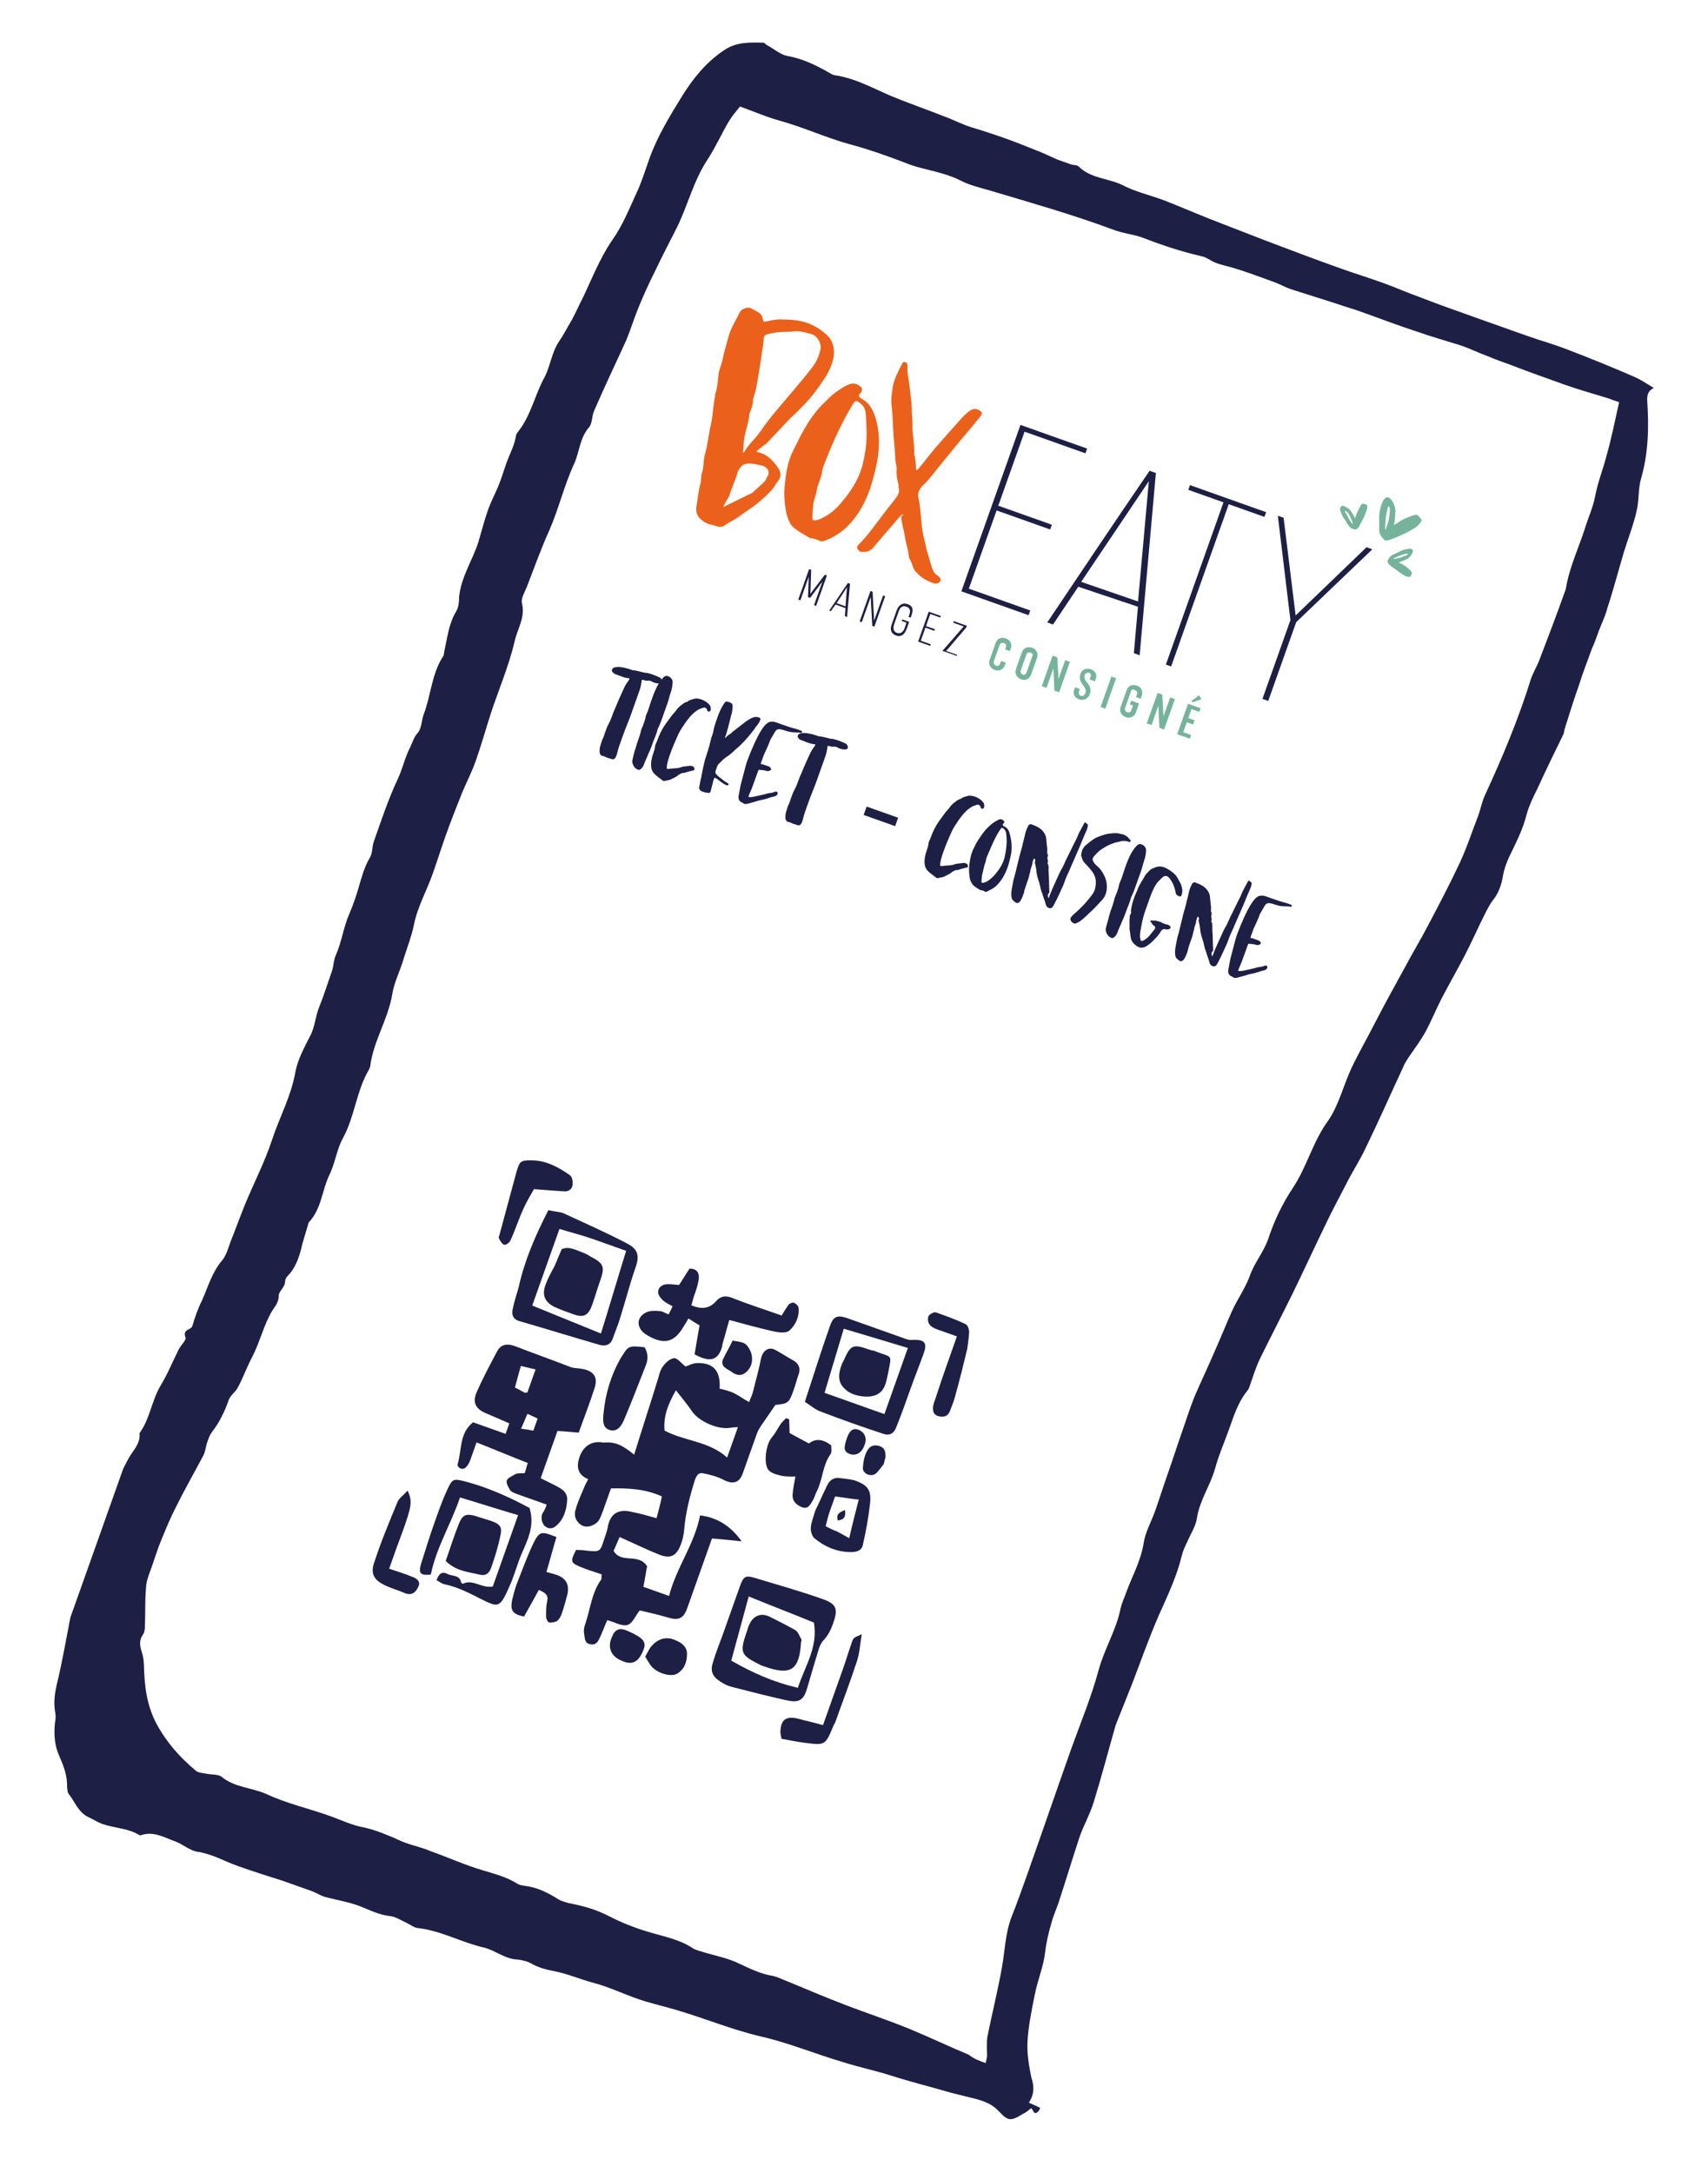 <svg width="103" height="131" viewBox="0 0 103 131" fill="none" xmlns="http://www.w3.org/2000/svg">
<g clip-path="url(#clip0)">
<path d="M48.791 34.315L48.918 34.36L48.868 35.804L49.741 34.652L49.867 34.697L49.215 36.533L49.089 36.488L49.595 35.064L48.853 36.048L48.726 36.003L48.772 34.771L48.266 36.196L48.139 36.151L48.791 34.315Z" fill="#1E1F44"/>
<path d="M50.006 36.815C50.378 36.27 50.761 35.693 51.133 35.148L51.26 35.193L51.082 37.197L50.956 37.152L50.987 36.664L50.385 36.451L50.101 36.849L50.006 36.815ZM50.989 36.558L51.075 35.412L50.451 36.367L50.989 36.558Z" fill="#1E1F44"/>
<path d="M52.508 35.993L51.969 37.512L51.842 37.467L52.494 35.631L52.621 35.676L52.714 37.42L53.254 35.901L53.38 35.946L52.728 37.782L52.602 37.737L52.508 35.993Z" fill="#1E1F44"/>
<path d="M53.932 37.603C53.854 37.825 53.838 38.069 54.091 38.159C54.313 38.238 54.475 38.081 54.543 37.892L54.666 37.543L54.382 37.442L54.415 37.347L54.827 37.493L54.681 37.905C54.58 38.19 54.383 38.441 54.035 38.317C53.75 38.216 53.66 37.97 53.761 37.685L54.075 36.799C54.177 36.514 54.393 36.306 54.741 36.429C55.153 36.575 55.04 36.892 54.928 37.209L54.917 37.24L54.79 37.195C54.801 37.164 54.813 37.132 54.824 37.1C54.903 36.879 54.938 36.678 54.653 36.576C54.432 36.498 54.281 36.622 54.202 36.844L53.932 37.603Z" fill="#1E1F44"/>
<path d="M56.007 36.879L56.735 37.138L56.702 37.233L56.1 37.019L55.842 37.747L56.38 37.938L56.346 38.033L55.808 37.842L55.527 38.633L56.128 38.847L56.095 38.942L55.367 38.683L56.007 36.879Z" fill="#1E1F44"/>
<path d="M57.666 39.535L56.843 39.243C56.854 39.211 56.865 39.18 56.908 39.159L58.115 37.77L57.482 37.545L57.515 37.45L58.307 37.731C58.295 37.763 58.295 37.763 58.284 37.794L58.273 37.826C58.153 37.962 58.023 38.129 57.903 38.265C57.61 38.589 57.349 38.924 57.055 39.247L57.72 39.483L57.698 39.547L57.666 39.535Z" fill="#1E1F44"/>
<path d="M60.369 39.852L60.654 39.954L60.598 40.112C60.508 40.365 60.251 40.488 59.997 40.398C59.744 40.308 59.579 40.071 59.68 39.786L60.04 38.773C60.141 38.488 60.387 38.397 60.672 38.499C60.925 38.589 61.047 38.846 60.958 39.099L60.901 39.257L60.616 39.156C60.628 39.124 60.639 39.093 60.65 39.061C60.695 38.935 60.697 38.828 60.539 38.772C60.444 38.739 60.327 38.768 60.293 38.863L59.933 39.876C59.899 39.971 59.961 40.099 60.056 40.133C60.214 40.189 60.279 40.106 60.324 39.979C60.347 39.916 60.358 39.884 60.369 39.852Z" fill="#76B39D"/>
<path d="M62.54 39.662L62.191 40.643C62.09 40.928 61.864 41.062 61.58 40.961C61.326 40.871 61.172 40.602 61.262 40.349L61.622 39.336C61.723 39.051 61.969 38.961 62.254 39.062C62.507 39.152 62.63 39.409 62.54 39.662ZM61.558 40.419C61.525 40.514 61.586 40.642 61.681 40.676C61.776 40.71 61.873 40.637 61.906 40.542L62.266 39.529C62.3 39.434 62.216 39.369 62.153 39.347C62.058 39.313 61.94 39.343 61.907 39.437L61.558 40.419Z" fill="#76B39D"/>
<path d="M63.526 40.298L63.11 41.469L62.825 41.368L63.477 39.532L63.762 39.633L63.832 40.941L64.237 39.801L64.522 39.903L63.87 41.739L63.585 41.637L63.526 40.298Z" fill="#76B39D"/>
<path d="M65.997 41.068L65.712 40.967C65.723 40.935 65.723 40.935 65.734 40.904C65.779 40.777 65.836 40.619 65.677 40.563C65.582 40.529 65.454 40.59 65.42 40.685C65.263 41.128 65.941 41.226 65.716 41.859C65.615 42.144 65.326 42.256 65.072 42.166C64.819 42.076 64.686 41.85 64.775 41.597L64.832 41.438L65.117 41.54C65.117 41.54 65.117 41.54 65.105 41.571C65.06 41.698 64.993 41.888 65.183 41.955C65.309 42 65.418 41.896 65.463 41.77C65.597 41.39 64.953 41.197 65.156 40.627C65.257 40.342 65.534 40.262 65.788 40.352C66.041 40.442 66.175 40.668 66.085 40.921L66.028 41.079L65.997 41.068Z" fill="#76B39D"/>
<path d="M66.37 42.627L67.022 40.791L67.307 40.892L66.655 42.728L66.37 42.627Z" fill="#76B39D"/>
<path d="M68.205 41.674L67.846 42.687C67.812 42.782 67.873 42.911 67.968 42.944C68.063 42.978 68.18 42.949 68.214 42.854L68.327 42.537L68.137 42.47L68.215 42.248L68.69 42.417L68.499 42.955C68.409 43.208 68.152 43.331 67.899 43.241C67.645 43.151 67.48 42.914 67.581 42.629L67.941 41.616C68.042 41.331 68.288 41.24 68.573 41.342C68.826 41.431 68.949 41.689 68.859 41.942L68.791 42.132L68.507 42.031C68.518 41.999 68.54 41.936 68.551 41.904C68.596 41.778 68.598 41.671 68.44 41.615C68.356 41.55 68.25 41.548 68.205 41.674Z" fill="#76B39D"/>
<path d="M69.856 42.546L69.44 43.717L69.156 43.616L69.807 41.78L70.092 41.881L70.162 43.189L70.567 42.05L70.852 42.151L70.2 43.987L69.915 43.885L69.856 42.546Z" fill="#76B39D"/>
<path d="M71.948 43.681L71.568 43.546L71.355 44.147L71.83 44.316L71.751 44.537L70.991 44.268L71.643 42.432L72.403 42.702L72.324 42.923L71.849 42.755L71.658 43.293L72.038 43.428L71.948 43.681ZM72.456 42.15L71.921 42.352L71.849 42.255C72.031 42.142 72.128 42.069 72.291 41.913L72.456 42.15Z" fill="#76B39D"/>
<path d="M84.367 33.905C84.419 33.959 84.45 33.97 84.514 33.993C84.724 34.103 84.891 34.234 85.047 34.396C85.068 34.439 85.131 34.461 85.14 34.536C85.15 34.611 85.095 34.663 85.062 34.758C85.019 34.778 84.976 34.798 84.913 34.776C84.775 34.763 84.659 34.686 84.544 34.609C84.313 34.456 84.094 34.271 83.863 34.118C83.811 34.064 83.759 34.01 83.707 33.956C83.686 33.913 83.666 33.87 83.689 33.806C83.734 33.68 83.81 33.565 83.95 33.472C84.079 33.41 84.165 33.37 84.293 33.308C84.379 33.268 84.465 33.227 84.55 33.186C84.679 33.125 84.828 33.106 84.977 33.088C85.02 33.068 85.084 33.09 85.115 33.101C85.21 33.135 85.219 33.21 85.186 33.304C85.129 33.463 85.01 33.599 84.87 33.691C84.741 33.753 84.57 33.834 84.367 33.905C84.378 33.873 84.378 33.873 84.367 33.905ZM84.908 33.384C84.813 33.35 84.759 33.403 84.684 33.412C84.449 33.471 84.235 33.573 84.02 33.675C84.052 33.686 84.052 33.686 84.084 33.697C84.201 33.668 84.35 33.65 84.468 33.62C84.553 33.579 84.639 33.538 84.757 33.509C84.843 33.468 84.885 33.447 84.908 33.384Z" fill="#76B39D"/>
<path d="M81.709 31.25C81.732 31.187 81.743 31.155 81.766 31.092C81.844 30.87 81.943 30.692 82.054 30.481C82.076 30.418 82.119 30.398 82.162 30.377C82.236 30.368 82.3 30.39 82.395 30.424C82.458 30.447 82.436 30.51 82.456 30.553C82.443 30.691 82.398 30.817 82.353 30.944C82.251 31.229 82.098 31.46 81.977 31.702C81.954 31.765 81.9 31.817 81.846 31.869C81.792 31.921 81.749 31.942 81.717 31.93C81.591 31.885 81.453 31.872 81.36 31.732C81.287 31.635 81.215 31.538 81.154 31.409C81.113 31.323 81.029 31.258 80.988 31.172C80.927 31.044 80.866 30.915 80.816 30.755C80.796 30.712 80.818 30.648 80.829 30.617C80.863 30.522 80.917 30.47 81.012 30.503C81.17 30.56 81.317 30.648 81.421 30.756C81.514 30.896 81.639 31.047 81.709 31.25C81.678 31.239 81.709 31.25 81.709 31.25ZM81.123 30.793C81.09 30.887 81.142 30.942 81.194 30.996C81.296 31.21 81.409 31.393 81.554 31.587C81.565 31.555 81.565 31.555 81.576 31.524C81.515 31.395 81.486 31.278 81.424 31.149C81.384 31.063 81.311 30.966 81.27 30.88C81.207 30.858 81.187 30.815 81.123 30.793Z" fill="#76B39D"/>
<path d="M84.06 31.657C84.146 31.616 84.2 31.564 84.285 31.523C84.577 31.306 84.909 31.174 85.229 31.074C85.315 31.034 85.389 31.024 85.484 31.058C85.568 31.123 85.641 31.221 85.713 31.318C85.754 31.403 85.7 31.455 85.634 31.539C85.504 31.707 85.353 31.831 85.181 31.913C84.815 32.139 84.398 32.312 83.98 32.484C83.894 32.525 83.777 32.555 83.659 32.584C83.585 32.593 83.478 32.591 83.438 32.506C83.281 32.343 83.168 32.16 83.172 31.948C83.177 31.736 83.169 31.555 83.174 31.342C83.155 31.193 83.18 31.024 83.193 30.886C83.24 30.653 83.287 30.42 83.397 30.21C83.42 30.147 83.474 30.095 83.528 30.043C83.636 29.939 83.763 29.983 83.867 30.092C84.044 30.297 84.135 30.543 84.151 30.798C84.124 31.074 84.141 31.329 84.06 31.657C84.039 31.614 84.071 31.625 84.06 31.657ZM83.753 30.515C83.656 30.587 83.674 30.736 83.64 30.831C83.548 31.19 83.531 31.541 83.534 31.934C83.577 31.913 83.588 31.882 83.588 31.882C83.624 31.681 83.723 31.502 83.759 31.301C83.783 31.131 83.796 30.993 83.81 30.855C83.823 30.718 83.825 30.611 83.753 30.515Z" fill="#76B39D"/>
<path d="M48.848 32.447C48.471 32.206 48.071 32.029 47.758 31.704C47.581 31.499 47.502 31.221 47.422 30.943C47.306 30.367 47.264 29.782 47.329 29.199C47.407 28.478 47.505 27.8 47.847 27.137C48.068 26.717 48.268 26.253 48.52 25.844C48.806 25.34 49.167 24.826 49.557 24.43C49.882 24.117 50.186 23.762 50.595 23.515C50.778 23.402 50.972 23.257 51.175 23.187C51.432 23.064 51.728 23.134 51.937 23.35C52.009 23.447 51.987 23.511 51.953 23.605C51.908 23.732 51.748 23.782 51.809 23.911C51.85 23.997 51.976 24.041 52.092 24.118C52.438 24.348 52.633 24.702 52.773 25.109C53.044 25.953 53.059 26.814 52.914 27.725C52.818 28.297 52.658 28.846 52.487 29.427C52.173 30.313 51.754 31.091 51.093 31.748C50.714 32.112 50.252 32.411 49.759 32.593C49.673 32.634 49.567 32.632 49.493 32.641C49.282 32.53 49.061 32.452 48.848 32.447ZM49.823 27.697C49.744 27.918 49.634 28.128 49.587 28.361C49.558 28.743 49.371 29.069 49.279 29.428C49.243 29.629 49.196 29.862 49.129 30.052C49.005 30.4 49.019 30.762 48.991 31.144C48.975 31.388 49.039 31.41 49.273 31.351C49.391 31.321 49.508 31.292 49.605 31.219C50.077 30.995 50.445 30.662 50.761 30.275C51.315 29.617 51.775 28.924 52.004 28.079C52.176 27.392 52.286 26.682 52.258 25.959C52.243 25.598 52.24 25.205 52.195 24.832C52.147 24.565 52.022 24.414 51.823 24.272C51.624 24.13 51.581 24.151 51.439 24.35C50.824 25.379 50.282 26.505 49.823 27.697Z" fill="#EB611B"/>
<path d="M54.454 31.016C54.336 31.046 54.271 31.13 54.206 31.213C53.716 31.788 53.184 32.383 52.684 32.99C52.499 33.209 52.284 33.311 51.977 33.273C51.871 33.271 51.807 33.249 51.767 33.163C51.663 33.055 51.664 32.949 51.773 32.844C52.38 32.24 52.839 31.548 53.362 30.878C53.569 30.595 53.809 30.324 54.016 30.041C54.158 29.842 54.257 29.663 54.198 29.428C54.168 29.311 54.202 29.216 54.161 29.13C54.082 28.852 54.045 28.554 54.072 28.279C54.076 28.066 53.985 27.82 53.989 27.608C53.959 26.991 53.885 26.395 53.855 25.778C53.843 25.31 53.819 24.874 53.764 24.427C53.718 24.054 53.79 23.652 53.85 23.281C53.944 22.816 54.176 22.363 54.397 21.943C54.419 21.879 54.485 21.796 54.58 21.829C54.675 21.863 54.727 21.917 54.725 22.023C54.694 22.512 54.823 22.95 54.867 23.429C54.902 23.833 54.979 24.217 54.982 24.61C54.976 24.929 55.033 25.27 55.027 25.588C55.005 26.151 55.153 26.738 55.132 27.301C55.118 27.439 55.191 27.536 55.189 27.642C55.216 27.865 55.244 28.089 55.24 28.301C55.323 28.367 55.346 28.303 55.4 28.251C55.716 27.864 56.042 27.446 56.358 27.059C56.901 26.432 57.434 25.837 57.966 25.242C58.085 25.106 58.248 24.95 58.399 24.825C58.593 24.68 58.807 24.578 59.038 24.732C59.248 24.842 59.258 24.916 59.116 25.116C58.931 25.335 58.735 25.586 58.55 25.806C57.702 26.788 56.917 27.792 56.101 28.786C55.959 28.985 55.754 29.161 55.58 29.349C55.396 29.569 55.317 29.79 55.396 30.068C55.494 30.495 55.507 30.962 55.562 31.41C55.596 31.814 55.642 32.187 55.751 32.582C55.822 32.785 55.838 33.041 55.908 33.244C56.049 33.65 56.115 34.066 56.299 34.452C56.36 34.581 56.476 34.657 56.559 34.722C56.727 34.853 56.768 34.939 56.691 35.054C56.614 35.17 56.454 35.22 56.296 35.164C55.979 35.051 55.674 34.907 55.434 34.679C55.246 34.506 55.09 34.343 55.031 34.108C55.001 33.991 54.94 33.862 54.879 33.734C54.827 33.679 54.818 33.605 54.808 33.53C54.774 33.126 54.622 32.751 54.576 32.379C54.51 31.963 54.369 31.556 54.345 31.12C54.506 31.07 54.474 31.059 54.454 31.016Z" fill="#EB611B"/>
<path d="M65.558 27.047L65.457 27.332L61.786 26.028L60.201 30.491L63.429 31.637L63.328 31.922L60.099 30.776L58.425 35.492L62.128 36.807L62.027 37.092L57.975 35.653L61.539 25.62L65.558 27.047Z" fill="#1E1F44"/>
<path d="M63.155 37.528C65.201 34.477 67.247 31.425 69.325 28.385L69.705 28.52L68.726 39.507L68.377 39.383L68.623 36.583L65.024 35.376L63.503 37.652L63.155 37.528ZM68.629 36.264L69.281 29.011L65.2 35.082L68.629 36.264Z" fill="#1E1F44"/>
<path d="M70.656 40.192L70.308 40.069L73.782 30.288L71.661 29.535L71.762 29.25L76.352 30.88L76.25 31.165L74.098 30.401L70.625 40.181L70.656 40.192Z" fill="#1E1F44"/>
<path d="M76.48 42.261L76.132 42.137L77.818 37.389L77.059 31.096L77.407 31.219L78.132 37.108L82.408 32.995L82.757 33.119L78.166 37.513L76.48 42.261Z" fill="#1E1F44"/>
<path d="M47.455 25.43C47.694 25.159 47.986 24.941 48.224 24.669C48.712 24.201 49.147 23.678 49.53 23.101C49.879 22.62 50.165 22.115 50.273 21.512C50.346 21.003 50.228 20.534 49.852 20.186C49.581 19.947 49.298 19.74 48.961 19.585C48.382 19.308 47.756 19.264 47.151 19.262C46.875 19.236 46.566 19.304 46.256 19.372C46.021 19.432 46.032 19.4 45.994 19.208C45.975 19.059 45.883 18.919 45.736 18.831C45.62 18.755 45.494 18.71 45.378 18.633C45.179 18.491 44.976 18.561 44.804 18.643C44.676 18.704 44.599 18.82 44.554 18.946C44.322 19.398 44.07 19.808 43.933 20.294C43.796 20.78 43.659 21.266 43.554 21.763C43.484 22.059 43.351 22.333 43.325 22.609C43.296 22.991 43.256 23.404 43.133 23.752C43.121 23.784 43.11 23.816 43.13 23.858C43.003 24.419 43.001 25.024 42.874 25.585C42.723 26.209 42.679 26.835 42.497 27.448C42.405 27.807 42.451 28.18 42.328 28.528C42.249 28.749 42.308 28.984 42.229 29.206C42.104 29.66 42.073 30.148 41.99 30.582C41.95 30.996 42.115 31.233 42.462 31.462C42.661 31.605 42.936 31.631 43.158 31.71C43.38 31.788 43.592 31.793 43.754 31.637C44.077 31.43 44.377 31.287 44.668 31.07C44.862 30.925 45.045 30.812 45.239 30.667C45.605 30.44 45.93 30.128 46.243 29.847C46.46 29.639 46.688 29.399 46.82 29.125C47.114 28.802 47.118 28.589 46.975 28.289C46.954 28.246 46.923 28.235 46.902 28.192C46.882 28.149 46.861 28.106 46.809 28.052C46.664 27.858 46.508 27.696 46.341 27.565C46.121 27.38 45.868 27.29 45.604 27.232C45.82 27.024 46.003 26.91 46.251 26.713C46.61 26.306 47.043 25.89 47.455 25.43ZM46.262 20.159C46.54 20.079 46.881 20.022 47.168 20.017C47.392 19.989 47.593 20.025 47.785 19.987C48.2 19.92 48.58 20.055 48.94 20.147C49.267 20.228 49.535 20.679 49.486 21.018C49.403 21.452 49.236 21.821 48.975 22.156C48.31 23.024 47.604 23.808 46.919 24.634C46.549 25.072 46.168 25.543 45.861 26.005C45.501 26.518 45.232 26.672 44.892 27.229C44.881 27.26 44.849 27.249 44.795 27.301C44.878 26.867 44.814 26.845 44.875 26.474C44.948 25.965 45.149 25.502 45.191 24.982C45.181 24.908 45.236 24.856 45.258 24.792C45.326 24.602 45.404 24.381 45.408 24.169C45.424 23.924 45.545 23.682 45.592 23.45C45.722 22.783 45.821 22.105 45.93 21.395C45.968 21.088 46.048 20.76 46.055 20.442C46.048 20.261 46.145 20.188 46.262 20.159ZM43.637 30.561C43.574 30.539 43.957 29.962 43.979 29.899C44.083 29.508 44.359 28.929 44.463 28.538C44.498 28.336 44.695 28.085 44.866 28.004C45.166 27.861 45.716 28.02 46.012 28.09C46.297 28.191 46.451 28.459 46.286 28.722C46.221 28.806 46.199 28.869 46.165 28.964C46.111 29.016 46.045 29.1 45.991 29.152C45.786 29.328 45.569 29.537 45.364 29.713L43.637 30.561Z" fill="#EB611B"/>
<path d="M36.724 45.713C36.586 45.7 36.482 45.592 36.344 45.578C36.237 45.576 36.145 45.436 36.158 45.298C36.16 45.192 36.162 45.086 36.196 44.991C36.252 44.833 36.288 44.632 36.376 44.485C36.421 44.358 36.466 44.231 36.522 44.073C36.578 43.915 36.634 43.757 36.722 43.61C36.844 43.368 36.922 43.146 37.012 42.893C37.156 42.588 37.269 42.271 37.413 41.966C37.546 41.692 37.647 41.407 37.8 41.177C37.854 41.124 37.877 41.061 37.942 40.977C37.964 40.914 37.976 40.883 37.901 40.892C37.625 40.865 37.383 40.743 37.13 40.654C37.067 40.631 37.035 40.62 36.983 40.566C36.931 40.512 36.879 40.457 36.902 40.394C36.924 40.331 36.947 40.267 37.064 40.238C37.139 40.229 37.213 40.22 37.288 40.21C37.532 40.226 37.796 40.284 38.018 40.363C38.049 40.374 38.113 40.397 38.144 40.408C38.388 40.423 38.61 40.502 38.843 40.549C38.874 40.56 38.938 40.583 38.98 40.562C39.245 40.62 39.53 40.722 39.772 40.843C39.803 40.854 39.835 40.866 39.855 40.908C39.908 40.963 39.928 41.006 39.926 41.112C39.904 41.175 39.861 41.196 39.786 41.205C39.637 41.223 39.51 41.178 39.384 41.133C39.268 41.056 39.173 41.023 39.024 41.041C38.95 41.05 38.855 41.017 38.791 40.994C38.685 40.992 38.685 40.992 38.694 41.066C38.67 41.236 38.634 41.437 38.578 41.595C38.432 42.007 38.297 42.387 38.151 42.798C38.117 42.893 38.083 42.988 38.05 43.083C37.904 43.495 37.726 43.895 37.58 44.306C37.501 44.528 37.422 44.749 37.332 45.003C37.265 45.193 37.24 45.362 37.173 45.552C37.15 45.615 37.128 45.678 37.074 45.73C37.02 45.783 36.945 45.792 36.882 45.769C36.819 45.747 36.787 45.736 36.724 45.713Z" fill="#1E1F44"/>
<path d="M38.329 45.108C38.409 44.78 38.553 44.475 38.634 44.147C38.659 43.977 38.747 43.83 38.803 43.672C38.859 43.514 38.915 43.356 38.94 43.186C38.951 43.154 38.962 43.123 38.974 43.091C39.106 42.818 39.176 42.521 39.277 42.236C39.412 41.857 39.547 41.477 39.777 41.131C39.853 41.015 39.919 40.932 40.027 40.828C40.092 40.744 40.241 40.725 40.325 40.791C40.357 40.802 40.42 40.825 40.44 40.867C40.524 40.933 40.565 41.019 40.563 41.125C40.559 41.337 40.512 41.57 40.444 41.76C40.377 41.95 40.33 42.183 40.262 42.373C40.217 42.499 40.172 42.626 40.116 42.784C40.06 42.942 40.004 43.101 39.948 43.259C39.869 43.48 39.779 43.734 39.669 43.944C39.657 43.976 39.657 43.976 39.646 44.007C39.599 44.24 39.489 44.45 39.41 44.672C39.32 44.925 39.219 45.21 39.097 45.452C39.03 45.642 38.92 45.852 38.852 46.042C38.819 46.137 38.785 46.232 38.677 46.336C38.622 46.388 38.568 46.44 38.473 46.407C38.283 46.339 38.17 46.156 38.131 45.964C38.143 45.933 38.143 45.933 38.122 45.89C38.192 45.594 38.239 45.361 38.329 45.108Z" fill="#1E1F44"/>
<path d="M40.426 45.425C40.336 45.678 40.235 45.963 40.208 46.239C40.206 46.345 40.195 46.376 40.344 46.358C40.493 46.34 40.642 46.321 40.823 46.314C40.929 46.316 41.058 46.255 41.175 46.225C41.324 46.207 41.473 46.189 41.623 46.17C41.729 46.173 41.824 46.206 41.864 46.292C41.905 46.378 41.883 46.441 41.808 46.45C41.616 46.489 41.456 46.539 41.296 46.589C41.253 46.609 41.253 46.609 41.221 46.598C41.115 46.596 41.018 46.669 40.932 46.709C40.824 46.814 40.695 46.875 40.566 46.936L40.524 46.956C40.384 47.049 40.246 47.036 40.086 47.086C40.011 47.095 39.948 47.073 39.927 47.03C39.76 46.899 39.613 46.811 39.457 46.649C39.352 46.541 39.291 46.412 39.273 46.263C39.236 45.965 39.306 45.669 39.407 45.384C39.452 45.257 39.486 45.162 39.499 45.024C39.512 44.886 39.578 44.803 39.623 44.676C39.746 44.328 39.901 43.991 40.12 43.676C40.262 43.477 40.393 43.31 40.535 43.111C40.654 42.975 40.763 42.871 40.85 42.724C40.905 42.672 40.959 42.62 41.013 42.568C41.153 42.475 41.272 42.339 41.421 42.321L41.464 42.3C41.572 42.196 41.722 42.178 41.882 42.128C42.191 42.06 42.644 42.291 42.809 42.529C42.861 42.583 42.859 42.689 42.868 42.763C42.857 42.795 42.846 42.827 42.834 42.858C42.78 42.91 42.737 42.931 42.685 42.877C42.654 42.865 42.633 42.822 42.645 42.791C42.583 42.662 42.488 42.629 42.36 42.69C42.125 42.749 41.931 42.894 41.768 43.05C41.606 43.206 41.475 43.374 41.333 43.573C41.18 43.803 41.038 44.002 40.916 44.245C40.739 44.645 40.561 45.045 40.426 45.425Z" fill="#1E1F44"/>
<path d="M43.716 44.49C43.759 44.47 43.802 44.449 43.813 44.418C43.867 44.366 43.922 44.314 44.007 44.273C44.061 44.221 44.104 44.2 44.158 44.148C44.17 44.117 44.17 44.117 44.213 44.096C44.461 43.899 44.752 43.682 45 43.485C45.14 43.392 45.28 43.299 45.44 43.249C45.558 43.219 45.664 43.221 45.759 43.255C45.854 43.289 45.874 43.332 45.84 43.427C45.807 43.522 45.73 43.637 45.665 43.721C45.545 43.857 45.446 44.035 45.327 44.171C45.13 44.422 44.892 44.694 44.675 44.902C44.567 45.006 44.458 45.11 44.361 45.183C44.199 45.339 44.037 45.495 43.854 45.608C43.714 45.701 43.563 45.826 43.443 45.962C43.432 45.993 43.4 45.982 43.389 46.014C43.292 46.086 43.258 46.181 43.225 46.276C43.202 46.339 43.191 46.371 43.168 46.434C43.123 46.561 43.133 46.636 43.216 46.701C43.289 46.798 43.404 46.874 43.488 46.94C43.624 47.059 43.739 47.136 43.886 47.224C43.918 47.235 43.949 47.246 43.927 47.31C43.916 47.341 43.873 47.362 43.841 47.35C43.809 47.339 43.778 47.328 43.746 47.317C43.567 47.218 43.4 47.087 43.233 46.956C43.086 46.868 43.086 46.868 43.018 47.058C42.971 47.291 42.904 47.481 42.857 47.714C42.834 47.777 42.78 47.829 42.717 47.807C42.579 47.793 42.409 47.769 42.262 47.681C42.179 47.615 42.138 47.53 42.172 47.435C42.162 47.36 42.217 47.308 42.207 47.234C42.232 47.064 42.288 46.906 42.313 46.736C42.395 46.302 42.478 45.868 42.636 45.425C42.737 45.141 42.818 44.813 42.887 44.517C42.943 44.358 43.011 44.168 43.035 43.999C43.093 43.734 43.184 43.481 43.285 43.196C43.386 42.911 43.519 42.638 43.672 42.407C43.748 42.292 43.791 42.271 43.95 42.328C44.171 42.406 44.192 42.449 44.176 42.693C44.163 42.831 44.138 43.001 44.093 43.127C43.979 43.55 43.885 44.016 43.739 44.427C43.739 44.427 43.696 44.447 43.716 44.49Z" fill="#1E1F44"/>
<path d="M47.174 43.687C47.49 43.799 47.744 43.889 48.04 43.958C48.135 43.992 48.198 44.015 48.293 44.048C48.325 44.059 48.388 44.082 48.365 44.145C48.343 44.209 48.311 44.197 48.248 44.175C48.078 44.15 47.929 44.169 47.76 44.144C47.516 44.129 47.306 44.018 47.073 43.971C46.903 43.947 46.818 43.988 46.73 44.135C46.642 44.282 46.543 44.46 46.455 44.607C46.342 44.924 46.198 45.229 46.054 45.535C45.998 45.693 45.953 45.819 45.908 45.946C45.863 46.072 45.863 46.072 46.001 46.086C46.128 46.131 46.223 46.164 46.349 46.209C46.413 46.232 46.465 46.286 46.485 46.329C46.505 46.372 46.526 46.415 46.44 46.456C46.354 46.496 46.28 46.506 46.185 46.472C46.09 46.438 45.952 46.425 45.846 46.423C45.751 46.389 45.74 46.421 45.706 46.516C45.65 46.674 45.593 46.832 45.548 46.959C45.436 47.275 45.312 47.623 45.168 47.929C45.157 47.96 45.146 47.992 45.146 47.992C45.123 48.055 45.155 48.067 45.23 48.057C45.261 48.069 45.304 48.048 45.336 48.059C45.645 47.991 45.986 47.934 46.307 47.834C46.456 47.816 46.605 47.797 46.734 47.736C46.808 47.727 46.851 47.707 46.892 47.792C46.913 47.835 46.89 47.899 46.836 47.951C46.782 48.003 46.664 48.032 46.59 48.041C46.429 48.091 46.269 48.141 46.109 48.191C45.917 48.23 45.725 48.269 45.522 48.339C45.404 48.369 45.244 48.419 45.126 48.449C45.009 48.478 44.892 48.508 44.787 48.399L44.756 48.388C44.566 48.321 44.516 48.16 44.54 47.991C44.576 47.79 44.623 47.557 44.659 47.356C44.762 46.965 44.854 46.605 44.958 46.214C45.027 45.918 45.16 45.645 45.25 45.391C45.306 45.233 45.405 45.054 45.461 44.896C45.617 44.559 45.772 44.222 45.99 43.908C46.056 43.824 46.132 43.709 46.229 43.636C46.338 43.532 46.455 43.502 46.593 43.516C46.667 43.507 46.763 43.54 46.826 43.563C46.984 43.619 47.079 43.653 47.174 43.687Z" fill="#1E1F44"/>
<path d="M47.928 49.693C47.79 49.68 47.686 49.571 47.548 49.558C47.442 49.556 47.349 49.416 47.362 49.278C47.364 49.172 47.367 49.066 47.4 48.971C47.456 48.813 47.492 48.611 47.58 48.464C47.625 48.338 47.67 48.211 47.726 48.053C47.782 47.895 47.839 47.736 47.926 47.589C48.048 47.347 48.127 47.126 48.217 46.873C48.361 46.567 48.473 46.251 48.617 45.946C48.75 45.672 48.851 45.387 49.004 45.156C49.059 45.104 49.081 45.041 49.146 44.957C49.169 44.894 49.18 44.862 49.106 44.871C48.83 44.845 48.588 44.723 48.335 44.633C48.271 44.611 48.24 44.6 48.188 44.546C48.136 44.491 48.084 44.437 48.106 44.374C48.129 44.311 48.151 44.247 48.268 44.218C48.343 44.209 48.417 44.2 48.492 44.19C48.736 44.206 49.001 44.264 49.222 44.343C49.254 44.354 49.317 44.376 49.349 44.388C49.593 44.403 49.814 44.482 50.047 44.529C50.079 44.54 50.142 44.562 50.185 44.542C50.449 44.6 50.734 44.701 50.976 44.823C51.008 44.834 51.04 44.846 51.06 44.888C51.112 44.943 51.133 44.985 51.13 45.092C51.108 45.155 51.065 45.175 50.99 45.184C50.841 45.203 50.715 45.158 50.588 45.113C50.473 45.036 50.378 45.003 50.229 45.021C50.154 45.03 50.059 44.996 49.996 44.974C49.89 44.972 49.89 44.972 49.899 45.046C49.874 45.216 49.839 45.417 49.782 45.575C49.636 45.987 49.501 46.367 49.355 46.778C49.322 46.873 49.288 46.968 49.254 47.063C49.108 47.474 48.93 47.875 48.784 48.286C48.705 48.508 48.627 48.729 48.537 48.982C48.469 49.172 48.445 49.342 48.377 49.532C48.355 49.595 48.332 49.658 48.278 49.71C48.224 49.763 48.15 49.772 48.086 49.749C48.055 49.738 47.991 49.715 47.928 49.693Z" fill="#1E1F44"/>
<path d="M54.161 49.304L53.981 49.811L52.082 49.136L52.262 48.63L54.161 49.304Z" fill="#1E1F44"/>
<path d="M56.916 51.281C56.827 51.534 56.725 51.819 56.699 52.095C56.697 52.201 56.685 52.233 56.834 52.214C56.984 52.196 57.133 52.178 57.313 52.171C57.42 52.173 57.548 52.111 57.666 52.082C57.815 52.063 57.964 52.045 58.113 52.027C58.219 52.029 58.314 52.063 58.355 52.148C58.396 52.234 58.373 52.297 58.299 52.307C58.107 52.345 57.947 52.395 57.786 52.445C57.743 52.466 57.743 52.466 57.712 52.455C57.605 52.453 57.508 52.525 57.423 52.566C57.314 52.67 57.186 52.731 57.057 52.792L57.014 52.813C56.874 52.906 56.736 52.892 56.576 52.942C56.502 52.952 56.438 52.929 56.418 52.886C56.25 52.755 56.103 52.667 55.947 52.505C55.843 52.397 55.782 52.268 55.763 52.119C55.727 51.821 55.796 51.525 55.897 51.24C55.942 51.113 55.976 51.018 55.989 50.88C56.003 50.743 56.068 50.659 56.113 50.532C56.237 50.184 56.392 49.847 56.611 49.533C56.753 49.334 56.883 49.166 57.025 48.967C57.145 48.831 57.253 48.727 57.341 48.58C57.395 48.528 57.449 48.476 57.503 48.424C57.643 48.331 57.763 48.196 57.912 48.177L57.955 48.157C58.063 48.053 58.212 48.034 58.372 47.984C58.682 47.916 59.134 48.148 59.3 48.385C59.352 48.439 59.349 48.545 59.359 48.62C59.347 48.651 59.336 48.683 59.325 48.715C59.271 48.767 59.228 48.787 59.176 48.733C59.144 48.722 59.124 48.679 59.135 48.647C59.074 48.519 58.979 48.485 58.85 48.546C58.615 48.605 58.421 48.75 58.259 48.906C58.096 49.062 57.966 49.23 57.824 49.429C57.67 49.66 57.529 49.859 57.407 50.101C57.229 50.501 57.051 50.901 56.916 51.281Z" fill="#1E1F44"/>
<path d="M59.133 53.672C58.954 53.573 58.775 53.474 58.651 53.323C58.578 53.226 58.517 53.097 58.487 52.98C58.44 52.713 58.423 52.458 58.45 52.182C58.488 51.875 58.537 51.536 58.681 51.23C58.791 51.02 58.859 50.83 59.001 50.631C59.154 50.4 59.307 50.17 59.481 49.982C59.643 49.826 59.763 49.69 59.946 49.577C60.031 49.536 60.128 49.463 60.214 49.422C60.343 49.361 60.469 49.406 60.542 49.503C60.594 49.557 60.551 49.578 60.54 49.609C60.517 49.673 60.443 49.682 60.484 49.768C60.504 49.811 60.567 49.833 60.599 49.844C60.778 49.943 60.859 50.115 60.898 50.307C61.007 50.702 61.042 51.106 60.97 51.509C60.912 51.773 60.854 52.038 60.764 52.291C60.618 52.702 60.419 53.06 60.138 53.352C59.964 53.54 59.749 53.642 59.535 53.744C59.492 53.764 59.449 53.785 59.418 53.773C59.334 53.708 59.239 53.674 59.133 53.672ZM59.578 51.514C59.545 51.608 59.468 51.724 59.466 51.83C59.441 52 59.354 52.147 59.329 52.316C59.295 52.411 59.293 52.517 59.26 52.612C59.203 52.77 59.211 52.951 59.186 53.121C59.184 53.227 59.215 53.238 59.29 53.229C59.333 53.209 59.407 53.199 59.45 53.179C59.665 53.077 59.827 52.921 60.001 52.733C60.251 52.43 60.47 52.115 60.573 51.724C60.654 51.396 60.692 51.089 60.709 50.739C60.702 50.558 60.695 50.377 60.676 50.228C60.647 50.111 60.606 50.025 60.522 49.96C60.439 49.894 60.407 49.883 60.33 49.998C60.035 50.428 59.812 50.955 59.578 51.514Z" fill="#1E1F44"/>
<path d="M63.234 54.166L63.246 54.135C63.369 53.786 63.536 53.418 63.691 53.081C63.824 52.807 63.914 52.554 64.078 52.292C64.189 52.081 64.256 51.892 64.366 51.681C64.499 51.408 64.621 51.166 64.754 50.892C64.864 50.682 64.974 50.471 65.053 50.25C65.163 50.039 65.274 49.829 65.373 49.651C65.395 49.587 65.438 49.567 65.49 49.621C65.606 49.697 65.626 49.74 65.592 49.835C65.568 50.005 65.491 50.12 65.446 50.247C65.291 50.584 65.156 50.964 65.001 51.3C64.812 51.732 64.611 52.196 64.422 52.628C64.301 52.87 64.222 53.091 64.132 53.345C63.954 53.745 63.777 54.145 63.567 54.534C63.545 54.597 63.49 54.649 63.479 54.681C63.414 54.765 63.339 54.774 63.244 54.74C63.15 54.706 63.097 54.652 63.068 54.535C63.009 54.3 62.907 54.086 62.847 53.851C62.745 53.636 62.729 53.381 62.659 53.178C62.568 52.932 62.509 52.697 62.492 52.441C62.474 52.292 62.444 52.175 62.415 52.057C62.395 52.015 62.406 51.983 62.417 51.951C62.44 51.888 62.43 51.813 62.378 51.759C62.335 51.78 62.324 51.811 62.324 51.811C62.29 51.906 62.257 52.001 62.243 52.139C62.187 52.297 62.142 52.424 62.118 52.593C62.073 52.72 62.059 52.858 62.014 52.985C61.981 53.08 61.947 53.175 61.913 53.27C61.846 53.459 61.778 53.649 61.743 53.85C61.686 54.009 61.641 54.135 61.554 54.282C61.531 54.346 61.477 54.398 61.391 54.438C61.359 54.427 61.348 54.459 61.317 54.448C61.19 54.403 61.002 54.229 61.004 54.123C60.965 53.931 60.99 53.761 61.015 53.592C61.073 53.327 61.099 53.052 61.201 52.767C61.281 52.439 61.351 52.143 61.432 51.815C61.49 51.551 61.58 51.298 61.649 51.002C61.685 50.8 61.764 50.579 61.8 50.378C61.836 50.176 61.903 49.987 62.002 49.808C62.036 49.713 62.121 49.672 62.217 49.706C62.501 49.807 62.775 49.94 62.94 50.177C63.013 50.274 63.074 50.403 63.092 50.552C63.111 50.701 63.118 50.881 63.136 51.031C63.166 51.148 63.152 51.286 63.15 51.392C63.139 51.424 63.16 51.467 63.18 51.509C63.221 51.595 63.155 51.679 63.164 51.753C63.174 51.828 63.215 51.914 63.181 52.009C63.17 52.04 63.158 52.072 63.19 52.083C63.272 52.255 63.215 52.413 63.234 52.562C63.268 52.967 63.26 53.391 63.283 53.827C63.155 53.889 63.173 54.038 63.234 54.166Z" fill="#1E1F44"/>
<path d="M67.74 50.313C67.866 50.358 68.013 50.446 68.106 50.586C68.138 50.597 68.126 50.628 68.158 50.64C68.178 50.682 68.21 50.694 68.156 50.746C68.145 50.778 68.082 50.755 68.082 50.755C67.892 50.688 67.679 50.683 67.476 50.754C67.06 50.82 66.663 51.035 66.329 51.273C66.178 51.398 66.058 51.534 65.939 51.669C65.862 51.785 65.892 51.902 65.964 51.999C66.078 52.182 66.288 52.292 66.401 52.475C66.639 52.809 66.791 53.184 66.74 53.629C66.713 53.905 66.592 54.147 66.375 54.355C66.202 54.543 66.028 54.731 65.866 54.887C65.606 55.116 65.367 55.387 65.087 55.573C65.044 55.593 65.001 55.614 64.959 55.634C64.916 55.655 64.862 55.707 64.767 55.673C64.672 55.639 64.588 55.574 64.558 55.456C64.538 55.413 64.549 55.382 64.572 55.319C64.637 55.235 64.691 55.183 64.745 55.131C65.102 54.83 65.438 54.486 65.699 54.151C65.83 53.983 65.95 53.847 66.017 53.657C66.132 53.235 66.117 52.873 65.848 52.528C65.703 52.334 65.547 52.172 65.391 52.009C65.338 51.955 65.318 51.912 65.298 51.869C65.257 51.784 65.248 51.709 65.207 51.623C65.186 51.58 65.198 51.549 65.209 51.517C65.224 51.273 65.335 51.063 65.529 50.918C65.68 50.793 65.831 50.669 66.014 50.555C66.197 50.442 66.431 50.383 66.635 50.312C66.795 50.263 66.976 50.255 67.125 50.237C67.231 50.239 67.38 50.221 67.475 50.255C67.57 50.288 67.645 50.279 67.74 50.313Z" fill="#1E1F44"/>
<path d="M66.879 55.247C66.959 54.919 67.103 54.614 67.184 54.286C67.209 54.116 67.296 53.969 67.353 53.811C67.409 53.653 67.465 53.495 67.49 53.325C67.501 53.293 67.512 53.262 67.523 53.23C67.656 52.956 67.726 52.66 67.827 52.376C67.962 51.996 68.097 51.616 68.326 51.27C68.403 51.154 68.468 51.071 68.577 50.967C68.642 50.883 68.791 50.864 68.875 50.93C68.906 50.941 68.97 50.964 68.99 51.007C69.074 51.072 69.115 51.158 69.113 51.264C69.109 51.476 69.061 51.709 68.994 51.899C68.927 52.089 68.88 52.322 68.812 52.511C68.767 52.638 68.722 52.765 68.666 52.923C68.61 53.081 68.554 53.239 68.497 53.398C68.419 53.619 68.329 53.873 68.219 54.083C68.207 54.114 68.207 54.114 68.196 54.146C68.149 54.379 68.039 54.589 67.96 54.811C67.87 55.064 67.769 55.349 67.647 55.591C67.58 55.781 67.469 55.991 67.402 56.181C67.368 56.276 67.335 56.371 67.226 56.475C67.172 56.527 67.118 56.579 67.023 56.545C66.833 56.478 66.72 56.295 66.681 56.103C66.692 56.072 66.692 56.072 66.672 56.029C66.742 55.733 66.82 55.511 66.879 55.247Z" fill="#1E1F44"/>
<path d="M69.344 54.126C69.243 54.411 69.141 54.696 69.051 54.949C68.917 55.329 68.845 55.731 68.773 56.133C68.749 56.303 68.724 56.472 68.774 56.633C68.804 56.75 68.804 56.75 68.921 56.721C69.222 56.578 69.375 56.347 69.571 56.096C69.625 56.044 69.679 55.992 69.67 55.917C69.661 55.843 69.566 55.809 69.514 55.755C69.462 55.701 69.432 55.583 69.369 55.561C69.337 55.55 69.38 55.529 69.391 55.497C69.529 55.511 69.678 55.492 69.773 55.526C69.868 55.56 69.974 55.562 70.058 55.627C70.173 55.704 70.311 55.717 70.438 55.762C70.47 55.773 70.533 55.796 70.553 55.839C70.574 55.882 70.605 55.893 70.594 55.925C70.572 55.988 70.529 56.008 70.486 56.029C70.411 56.038 70.337 56.047 70.305 56.036C70.273 56.025 70.242 56.013 70.242 56.013C70.167 56.023 70.093 56.032 70.027 56.115C69.928 56.294 69.797 56.462 69.635 56.618C69.516 56.753 69.353 56.91 69.17 57.023C68.933 57.188 68.689 57.173 68.501 56.999C68.302 56.857 68.189 56.675 68.173 56.419C68.166 56.239 68.095 56.035 68.12 55.866C68.113 55.685 68.106 55.504 68.13 55.335C68.141 55.303 68.121 55.26 68.132 55.229C68.144 55.197 68.123 55.154 68.155 55.165C68.22 55.081 68.211 55.007 68.202 54.932C68.213 54.901 68.193 54.858 68.215 54.795C68.275 54.424 68.399 54.076 68.555 53.739C68.644 53.486 68.755 53.275 68.908 53.045C68.985 52.929 69.041 52.771 69.149 52.667C69.257 52.563 69.345 52.416 69.505 52.366C69.634 52.304 69.72 52.264 69.869 52.245C70.018 52.227 70.145 52.272 70.271 52.317C70.513 52.438 70.744 52.592 70.921 52.797C70.941 52.84 70.993 52.894 71.013 52.937C71.095 53.108 71.22 53.26 71.258 53.452C71.308 53.612 71.316 53.793 71.259 53.951C71.226 54.046 71.183 54.066 71.119 54.044C70.993 53.999 70.909 53.934 70.891 53.784C70.852 53.592 70.802 53.432 70.72 53.261C70.659 53.132 70.587 53.035 70.514 52.938C70.39 52.787 70.252 52.773 70.101 52.898C69.992 53.002 69.884 53.106 69.765 53.242C69.623 53.441 69.467 53.778 69.344 54.126Z" fill="#1E1F44"/>
<path d="M73.11 57.673L73.121 57.642C73.245 57.294 73.411 56.925 73.566 56.588C73.699 56.314 73.789 56.061 73.954 55.799C74.064 55.589 74.131 55.399 74.242 55.188C74.374 54.915 74.496 54.673 74.629 54.399C74.739 54.189 74.85 53.978 74.928 53.757C75.039 53.547 75.149 53.336 75.248 53.158C75.27 53.094 75.313 53.074 75.365 53.128C75.481 53.205 75.501 53.248 75.468 53.342C75.443 53.512 75.366 53.627 75.321 53.754C75.166 54.091 75.031 54.471 74.876 54.808C74.687 55.239 74.487 55.703 74.298 56.135C74.176 56.377 74.097 56.598 74.007 56.852C73.83 57.252 73.652 57.652 73.442 58.041C73.42 58.104 73.366 58.156 73.355 58.188C73.289 58.272 73.215 58.281 73.12 58.247C73.025 58.214 72.973 58.159 72.943 58.042C72.884 57.807 72.782 57.593 72.723 57.358C72.621 57.143 72.604 56.888 72.534 56.685C72.443 56.439 72.384 56.204 72.368 55.949C72.349 55.799 72.32 55.682 72.29 55.565C72.27 55.522 72.281 55.49 72.292 55.458C72.315 55.395 72.306 55.321 72.254 55.266C72.211 55.287 72.2 55.319 72.2 55.319C72.166 55.413 72.132 55.508 72.119 55.646C72.062 55.804 72.017 55.931 71.993 56.101C71.948 56.227 71.935 56.365 71.89 56.492C71.856 56.587 71.822 56.681 71.789 56.776C71.721 56.966 71.654 57.156 71.618 57.358C71.562 57.516 71.517 57.642 71.429 57.789C71.406 57.853 71.352 57.905 71.266 57.946C71.235 57.934 71.224 57.966 71.192 57.955C71.065 57.91 70.877 57.736 70.88 57.63C70.841 57.438 70.865 57.268 70.89 57.099C70.948 56.834 70.975 56.559 71.076 56.274C71.157 55.946 71.226 55.65 71.307 55.322C71.365 55.058 71.455 54.805 71.525 54.508C71.561 54.307 71.639 54.086 71.675 53.885C71.711 53.684 71.778 53.494 71.877 53.315C71.911 53.22 71.997 53.179 72.092 53.213C72.377 53.314 72.65 53.447 72.816 53.684C72.888 53.781 72.949 53.91 72.968 54.059C72.986 54.208 72.993 54.388 73.011 54.538C73.041 54.655 73.028 54.793 73.026 54.899C73.014 54.931 73.035 54.974 73.055 55.016C73.096 55.102 73.031 55.186 73.04 55.261C73.049 55.335 73.09 55.421 73.056 55.516C73.045 55.547 73.034 55.579 73.065 55.59C73.147 55.762 73.091 55.92 73.109 56.069C73.144 56.474 73.135 56.898 73.159 57.334C73.03 57.396 73.048 57.545 73.11 57.673Z" fill="#1E1F44"/>
<path d="M76.705 54.174C77.022 54.286 77.275 54.376 77.571 54.446C77.666 54.48 77.729 54.502 77.824 54.536C77.856 54.547 77.919 54.569 77.897 54.633C77.874 54.696 77.842 54.685 77.779 54.662C77.609 54.638 77.46 54.656 77.291 54.632C77.047 54.616 76.837 54.506 76.604 54.459C76.434 54.434 76.349 54.475 76.261 54.622C76.173 54.769 76.074 54.948 75.986 55.095C75.873 55.411 75.729 55.717 75.585 56.022C75.529 56.18 75.484 56.307 75.439 56.433C75.394 56.56 75.394 56.56 75.532 56.573C75.659 56.618 75.754 56.652 75.88 56.697C75.944 56.719 75.996 56.773 76.016 56.816C76.036 56.859 76.057 56.902 75.971 56.943C75.885 56.984 75.811 56.993 75.716 56.959C75.621 56.926 75.483 56.912 75.377 56.91C75.282 56.877 75.271 56.908 75.237 57.003C75.181 57.161 75.124 57.32 75.079 57.446C74.967 57.763 74.843 58.111 74.699 58.416C74.688 58.448 74.677 58.48 74.677 58.48C74.654 58.543 74.686 58.554 74.761 58.545C74.792 58.556 74.835 58.536 74.867 58.547C75.176 58.479 75.517 58.422 75.838 58.322C75.987 58.303 76.136 58.285 76.265 58.224C76.339 58.214 76.382 58.194 76.423 58.28C76.444 58.323 76.421 58.386 76.367 58.438C76.313 58.49 76.195 58.52 76.121 58.529C75.96 58.579 75.8 58.629 75.64 58.679C75.448 58.718 75.256 58.756 75.053 58.827C74.935 58.856 74.775 58.906 74.657 58.936C74.54 58.965 74.422 58.995 74.318 58.887L74.287 58.876C74.097 58.808 74.047 58.648 74.071 58.478C74.107 58.277 74.154 58.044 74.19 57.843C74.293 57.452 74.385 57.093 74.489 56.702C74.558 56.406 74.691 56.132 74.781 55.879C74.837 55.72 74.936 55.542 74.992 55.383C75.147 55.047 75.303 54.71 75.521 54.395C75.587 54.312 75.663 54.196 75.76 54.124C75.869 54.02 75.986 53.99 76.124 54.003C76.198 53.994 76.293 54.028 76.357 54.05C76.515 54.106 76.642 54.151 76.705 54.174Z" fill="#1E1F44"/>
<path d="M62.05 126.777C62.355 126.921 62.545 126.989 62.724 127.088C62.69 127.183 62.656 127.278 62.613 127.298C62.331 127.59 62.328 127.197 62.181 127.109C62.03 127.234 61.879 127.358 61.708 127.44C60.934 127.914 60.796 127.9 60.203 127.262C59.682 126.721 59.015 126.591 58.36 126.429C58.032 126.348 57.672 126.256 57.345 126.176C56.151 125.823 54.903 125.523 53.721 125.138C52.792 124.844 51.829 124.645 50.868 124.339C49.189 123.849 47.577 123.17 45.895 122.787C44.15 122.381 42.506 121.69 40.795 121.189C40.182 121.007 39.558 120.857 38.977 120.686C37.879 120.368 36.859 119.827 35.749 119.54C34.935 119.322 34.198 118.989 33.362 118.835C32.928 118.752 32.505 118.637 32.116 118.428C31.854 118.264 31.526 118.183 31.218 118.145C30.475 118.13 29.88 117.598 29.193 117.426C27.839 117.123 26.599 116.398 25.158 116.242C24.956 116.206 24.789 116.075 24.579 115.965C24.242 115.81 23.896 115.58 23.557 115.531C22.974 115.466 22.51 115.266 21.983 115.043C21.215 114.699 20.367 114.576 19.553 114.359C19.3 114.269 19.038 114.104 18.784 114.014C18.215 113.812 17.645 113.61 17.075 113.407C16.146 113.113 15.249 112.83 14.331 112.504C13.539 112.223 12.804 111.784 11.925 111.65C11.448 111.587 11.021 111.186 10.577 111.028C9.913 110.792 9.273 110.387 8.503 110.648C8.471 110.637 8.46 110.668 8.428 110.657C7.788 110.252 7.045 110.237 6.337 110.022C5.978 109.93 5.663 109.711 5.326 109.556C4.716 109.268 4.516 108.626 4.122 108.13C4.049 108.033 4.074 107.863 4.044 107.746C4.068 107.077 3.845 106.499 3.591 105.91C3.285 105.266 3.245 104.575 3.312 103.886C3.359 103.653 3.374 103.409 3.315 103.174C3.231 102.609 3.304 102.101 3.421 101.572C3.744 100.261 3.972 98.916 4.232 97.583C4.29 97.318 4.38 97.065 4.47 96.812C4.785 95.926 4.961 95.026 5.371 94.174C5.682 93.5 5.802 92.758 6.113 92.085C6.523 91.232 6.7 90.332 7.035 89.489C7.237 88.919 7.491 88.404 7.789 87.868C8.052 87.427 8.485 87.01 8.412 86.414C9.034 85.566 9.141 84.463 9.679 83.549C10.107 82.846 10.408 82.097 10.773 81.371C10.906 81.098 11.262 80.796 11.181 80.625C10.999 80.133 11.508 80.206 11.598 79.953C11.746 79.435 11.937 78.897 12.18 78.413C12.547 77.581 12.787 76.704 13.396 75.994C13.646 75.691 13.772 75.236 13.906 74.856C14.197 74.139 14.455 73.412 14.745 72.695C15.292 71.356 15.954 70.094 16.406 68.722C16.846 67.382 17.54 66.131 17.802 64.691C17.934 63.918 18.341 63.172 18.695 62.477C19.003 61.91 19.016 61.273 19.25 60.714C19.529 60.029 19.755 59.29 20.014 58.562C20.126 58.245 20.112 57.884 20.256 57.579C20.612 56.778 20.714 55.888 21.07 55.087C21.281 54.592 21.472 54.054 21.62 53.536C21.802 52.924 21.953 52.3 22.304 51.712C22.469 51.449 22.434 51.045 22.546 50.729C22.996 49.462 23.414 48.185 23.99 46.964C24.29 46.322 24.419 45.655 24.75 45.024C24.883 44.751 24.953 44.454 25.192 44.183C25.431 43.911 25.419 43.444 25.542 43.096C25.99 41.936 26.026 40.63 26.727 39.56C26.792 39.476 26.762 39.358 26.796 39.264C26.971 38.47 27.062 37.611 27.501 36.876C27.666 36.614 27.683 36.264 27.689 35.945C27.83 34.747 28.497 33.772 28.847 32.685C29.04 32.041 29.202 31.385 29.438 30.721C29.595 30.277 29.816 29.857 30.016 29.393C30.216 28.93 30.365 28.412 30.533 27.937C30.724 27.399 31.011 26.895 31.107 26.323C31.109 26.217 31.185 26.102 31.251 26.018C32.024 25.045 32.25 23.806 32.844 22.734C33.198 22.04 33.267 21.245 33.715 20.584C34.01 20.154 34.253 19.67 34.517 19.229C34.738 18.809 34.927 18.377 35.147 17.956C35.701 16.798 36.171 15.575 36.915 14.485C37.548 13.605 37.951 12.571 38.405 11.592C38.705 10.95 38.92 10.242 39.156 9.578C39.64 8.217 40.397 6.989 41.154 5.76C41.812 4.711 42.574 3.77 43.607 3.067C44.372 2.519 45.179 2.556 46.028 2.573C46.103 2.564 46.196 2.703 46.259 2.726C46.68 2.947 47.055 3.294 47.489 3.377C48.463 3.544 49.305 3.986 50.135 4.459C50.198 4.481 50.282 4.547 50.356 4.537C51.744 4.745 52.909 5.48 54.164 5.961C55.07 6.318 56.02 6.656 56.926 7.013C57.496 7.216 58.032 7.513 58.613 7.684C59.902 8.07 61.136 8.508 62.38 9.021C62.855 9.19 63.307 9.422 63.77 9.622C64.055 9.723 64.308 9.813 64.593 9.914C64.751 9.97 64.944 9.932 65.048 10.04C65.788 10.766 66.829 10.744 67.682 11.154C68.492 11.584 69.454 11.783 70.329 12.13C71.236 12.487 72.163 12.888 73.07 13.245C74.166 13.67 75.263 14.095 76.359 14.521C77.868 15.092 79.344 15.652 80.863 16.191C81.686 16.483 82.52 16.744 83.375 17.048C84.135 17.317 84.84 17.639 85.6 17.909C86.633 18.311 87.709 18.694 88.754 19.065C89.861 19.458 90.969 19.852 92.077 20.245C92.9 20.537 93.777 20.777 94.589 21.101C95.939 21.616 97.277 22.163 98.604 22.741C98.973 22.908 99.287 23.126 99.728 23.39C99.374 23.585 99.338 23.786 99.332 24.105C99.439 25.711 99.419 27.272 98.963 28.857C98.781 29.469 98.853 30.172 98.691 30.827C98.505 31.652 98.192 32.432 97.943 33.235C97.59 34.429 97.281 35.602 96.896 36.784C96.771 37.239 96.539 37.691 96.381 38.134C96.269 38.45 96.145 38.799 96.001 39.104C95.743 39.832 95.464 40.517 95.237 41.256C94.933 42.111 94.65 43.008 94.379 43.874C94.322 44.032 94.329 44.213 94.253 44.328C93.733 45.391 93.213 46.454 92.724 47.528C92.481 48.012 92.227 48.528 92.079 49.045C91.848 49.997 91.406 50.838 90.997 51.691C90.83 52.059 90.695 52.439 90.635 52.81C90.539 53.382 90.359 53.888 89.989 54.327C89.847 54.526 89.737 54.737 89.626 54.947C89.163 55.852 88.762 56.779 88.309 57.651C87.868 58.493 87.395 59.323 86.954 60.164C86.612 60.827 86.333 61.512 86.002 62.143C85.693 62.711 85.29 63.244 84.918 63.79C84.819 63.968 84.688 64.136 84.609 64.357C83.855 65.979 83.122 67.643 82.336 69.253C82.037 69.895 81.642 70.504 81.311 71.135C80.836 72.071 80.341 72.964 79.897 73.912C79.233 75.28 78.601 76.659 77.948 77.996C77.306 79.3 76.633 80.594 75.992 81.899C75.726 82.446 75.544 83.059 75.331 83.66C75.297 83.755 75.231 83.839 75.166 83.922C74.643 84.592 74.394 85.395 74.124 86.154C73.843 86.946 73.487 87.746 73.27 88.56C72.984 89.564 72.34 90.475 72.181 91.524C72.119 92.001 71.812 92.462 71.612 92.926C71.479 93.199 71.335 93.505 71.266 93.801C70.965 95.048 70.412 96.206 69.889 97.375C69.311 98.703 68.817 100.095 68.302 101.445C67.978 102.257 67.643 103.1 67.319 103.912C67.296 103.975 67.285 104.007 67.262 104.07C66.829 105.591 66.427 107.124 65.962 108.634C65.736 109.373 65.35 110.056 65.103 110.753C64.663 112.093 64.254 113.445 63.813 114.786C63.678 115.166 63.512 115.534 63.409 115.925C63.238 116.506 63.099 117.098 63.023 117.713C62.932 118.572 62.565 119.404 62.4 120.272C62.212 121.203 62.012 122.166 61.962 123.11C61.927 123.811 62.05 124.568 62.196 125.261C62.367 125.785 62.39 126.221 62.05 126.777ZM59.441 124.389C59.487 124.156 59.521 124.061 59.523 123.955C59.52 123.562 59.486 123.158 59.546 122.787C59.828 121.39 60.174 120.016 60.424 118.608C60.603 117.602 60.624 116.54 61.015 115.539C61.328 114.759 61.62 113.936 61.901 113.144C62.8 110.612 63.657 108.1 64.556 105.568C65.129 103.954 65.809 102.342 66.255 100.683C66.61 99.383 67.333 98.25 67.582 96.948C67.651 96.652 67.773 96.41 67.874 96.125C68.234 95.112 68.783 94.167 68.965 93.055C69.063 92.377 69.425 91.757 69.65 91.124C69.931 90.333 70.192 89.499 70.473 88.707C70.754 87.916 71.014 87.082 71.295 86.29C71.543 85.594 71.758 84.886 72.037 84.201C72.438 83.274 72.87 82.359 73.27 81.431C73.626 80.631 73.939 79.851 74.294 79.05C74.627 78.313 75.107 77.664 75.377 76.904C75.658 76.113 76.19 75.518 76.483 74.695C76.833 73.608 77.353 72.545 77.966 71.622C78.809 70.353 79.168 68.841 80.074 67.594C80.718 66.682 80.996 65.498 81.473 64.456C81.917 63.508 82.466 62.563 82.942 61.626C83.516 60.511 84.11 59.439 84.716 58.336C85.157 57.495 85.662 56.676 86.115 55.803C86.765 54.572 87.427 53.31 88.015 52.058C88.458 51.11 88.775 50.118 89.144 49.179C89.29 48.768 89.362 48.366 89.539 47.965C90.604 45.67 91.574 43.341 92.322 40.934C92.468 40.522 92.72 40.113 92.866 39.702C93.37 38.383 93.874 37.065 94.346 35.736C94.368 35.672 94.402 35.578 94.425 35.514C94.63 34.233 95.184 33.075 95.568 31.893C95.761 31.248 96.061 30.606 96.191 29.939C96.345 29.103 96.658 28.323 96.864 27.541C97.172 26.474 97.384 25.373 97.64 24.252C97.387 24.162 97.165 24.084 96.944 24.005C96.109 23.744 95.264 23.515 94.441 23.223C93.302 22.818 92.194 22.425 91.066 21.989C90.623 21.831 90.148 21.663 89.716 21.474C89.178 21.283 88.694 21.04 88.156 20.848C87.227 20.554 86.318 20.303 85.4 19.977C84.249 19.604 83.153 19.179 82.013 18.774C81.57 18.617 81.147 18.502 80.704 18.345C79.743 18.039 78.783 17.734 77.79 17.417C77.474 17.304 77.148 17.117 76.832 17.005C75.945 16.69 75.07 16.344 74.162 16.093C73.739 15.978 73.337 15.906 72.959 15.665C72.812 15.578 72.633 15.478 72.432 15.443C71.279 15.176 70.16 14.814 69.064 14.389C68.41 14.121 67.71 14.086 67.056 13.819C64.63 12.921 62.137 12.214 59.655 11.475C59.105 11.316 58.513 11.177 57.998 10.922C57.577 10.702 57.166 10.556 56.743 10.441C56.067 10.237 55.326 10.116 54.672 9.848C53.544 9.412 52.404 9.007 51.2 8.686C49.805 8.298 48.457 7.677 47.062 7.288C46.249 7.071 45.48 6.726 44.625 6.423C44.375 6.726 44.125 7.029 43.949 7.323C43.498 8.09 43.143 8.891 42.672 9.614C41.829 10.883 41.482 12.364 40.829 13.7C40.365 14.605 39.901 15.51 39.48 16.394C39.116 17.12 38.794 17.825 38.492 18.574C38.236 19.195 38.031 19.871 37.775 20.493C37.12 21.936 36.445 23.336 35.833 24.758C35.677 25.095 35.733 25.542 35.505 25.782C34.95 26.441 34.945 27.258 34.623 27.964C34.013 29.28 33.699 30.666 33.132 31.961C32.644 33.035 32.239 34.175 31.814 35.271C31.679 35.651 31.384 36.081 31.484 36.402C31.68 37.255 31.188 37.936 31.036 38.666C30.688 40.147 30.065 41.601 29.591 43.036C29.285 43.997 29.012 44.969 28.674 45.919C28.438 46.583 28.119 47.183 27.851 47.836C27.516 48.679 27.169 49.554 26.866 50.409C26.596 51.169 26.358 51.94 26.088 52.699C25.717 53.744 25.168 54.689 24.955 55.79C24.802 56.52 24.524 57.205 24.308 57.913C24.104 58.589 23.761 59.251 23.652 59.961C23.399 61.475 22.502 62.796 22.324 64.301C22.302 64.365 22.291 64.396 22.268 64.459C21.489 65.751 21.405 67.29 20.689 68.604C20.304 69.287 20.213 70.145 19.848 70.871C19.416 71.787 19.384 72.881 18.636 73.684C18.581 73.736 18.579 73.843 18.557 73.906C18.42 74.392 18.251 74.867 18.146 75.364C18.02 75.818 17.863 76.261 17.579 76.659C17.437 76.859 17.2 77.024 17.196 77.236C17.199 77.629 16.802 77.845 16.807 78.132C16.81 78.525 16.582 78.765 16.417 79.027C15.89 79.909 15.68 80.904 15.227 81.777C14.907 82.376 14.671 83.041 14.351 83.64C14.219 83.914 13.896 84.12 13.795 84.405C13.547 85.101 13.248 85.743 12.79 86.329C12.66 86.497 12.581 86.718 12.502 86.94C12.401 87.225 12.384 87.575 12.219 87.837C11.679 88.857 11.118 89.834 10.609 90.865C10.267 91.528 9.988 92.213 9.709 92.898C9.498 93.394 9.338 93.943 9.147 94.481C9.001 94.892 8.812 95.324 8.804 95.749C8.735 96.544 8.773 97.342 8.736 98.149C8.722 98.287 8.709 98.424 8.632 98.54C8.36 98.906 8.437 99.29 8.578 99.697C8.648 99.9 8.665 100.155 8.681 100.41C8.71 101.633 8.837 102.783 9.431 103.92C10.056 105.069 10.846 105.956 11.808 106.761C11.944 106.88 12.188 106.895 12.389 106.931C12.717 107.012 13.164 106.957 13.383 107.142C14.157 107.773 15.156 107.771 16.051 108.161C17.273 108.737 18.595 109.028 19.892 109.489C20.494 109.703 21.073 109.979 21.697 110.13C22.3 110.237 22.87 110.439 23.428 110.673C23.776 110.797 24.102 110.984 24.45 111.108C24.957 111.288 25.454 111.393 25.949 111.604C27.025 111.986 28.068 112.464 29.166 112.782C29.874 112.998 30.561 113.171 31.201 113.576C31.317 113.653 31.518 113.689 31.656 113.702C32.408 113.791 33.071 114.133 33.711 114.539C33.89 114.638 34.091 114.674 34.281 114.741C35.149 114.907 35.962 115.125 36.772 115.555C37.466 115.908 38.183 116.198 38.922 116.425C39.915 116.742 40.932 116.889 41.823 117.491C41.97 117.579 42.171 117.615 42.361 117.682C43.132 117.92 43.937 118.063 44.631 118.417C45.241 118.705 45.82 118.982 46.487 119.112C46.657 119.136 46.783 119.181 46.941 119.238C48.312 119.795 49.639 120.374 51.02 120.9C52.307 121.392 53.616 121.822 54.891 122.346C56.071 122.836 57.229 123.39 58.409 123.88C58.744 124.142 59.061 124.254 59.441 124.389Z" fill="#1E1F44"/>
<path d="M38.242 87.707C38.707 86.197 39.181 84.761 39.635 83.282C39.736 82.998 39.774 82.69 39.927 82.46C40.092 82.197 40.362 81.937 40.629 81.889C40.821 81.85 41.09 82.195 41.341 82.391C41.502 82.341 41.77 82.187 42.057 82.182C43.024 82.169 43.461 82.645 43.398 83.728C43.694 83.797 43.99 83.867 44.263 83.999C44.537 84.132 44.82 84.34 45.177 84.538C45.267 84.285 45.389 84.043 45.436 83.81C45.586 83.186 45.768 82.573 45.886 81.938C45.992 81.441 46.337 81.171 46.758 81.392C47.115 81.59 47.493 81.831 47.85 82.03C48.176 82.217 48.287 82.506 48.163 82.854C48.051 83.17 47.981 83.466 47.869 83.783C47.577 84.606 47.534 84.626 46.757 84.707C46.45 85.168 46.166 85.566 45.871 85.996C45.783 86.143 45.707 86.258 45.651 86.417C45.37 87.208 45.077 88.031 44.796 88.822C44.594 89.392 44.23 89.512 43.683 89.247C43.294 89.037 42.871 88.923 42.406 88.829C42.141 88.771 42.011 88.938 41.909 89.223C41.593 90.215 41.339 91.23 41.255 92.27C41.228 92.545 41.17 92.81 41.08 93.063C40.822 93.791 40.456 94.018 39.739 93.727C38.959 93.415 38.17 93.028 37.37 92.672C37.248 92.914 37.147 93.199 37.003 93.504C37.465 94.31 38.499 93.608 39.024 94.436C38.955 94.732 38.904 95.177 38.798 95.674C39.305 95.854 39.78 96.023 40.349 96.225C40.776 94.523 41.876 93.132 42.218 91.364C43.342 91.514 44.106 92.07 44.727 92.932C44.112 92.857 43.486 92.812 42.935 92.759C42.418 94.215 41.923 95.608 41.44 96.969C41.226 97.57 40.926 97.713 40.345 97.543C39.764 97.372 39.172 97.233 38.58 97.094C38.329 97.397 38.161 97.872 37.84 97.972C37.519 98.072 37.078 97.808 36.624 97.682C36.48 97.988 36.356 98.336 36.19 98.704C36.068 98.946 35.978 99.2 35.608 99.139C35.237 99.079 35.275 98.772 35.227 98.505C35.188 98.313 35.224 98.112 35.28 97.954C35.595 97.067 35.668 96.06 36.236 95.263C36.29 95.211 36.26 95.094 36.285 94.924C35.842 94.767 35.387 94.641 34.955 94.452C34.397 94.218 34.399 94.112 34.741 93.449C34.953 93.454 35.166 93.458 35.367 93.493C36.194 93.573 36.194 93.573 36.444 92.771C36.522 92.549 36.601 92.328 36.648 92.095C36.804 91.153 37.403 90.973 38.153 91.168C38.619 91.262 39.073 91.388 39.591 91.536C39.717 91.082 39.82 90.691 39.914 90.225C38.935 89.77 37.884 89.718 36.843 89.74C36.696 90.152 36.55 90.563 36.404 90.975C36.325 91.196 36.247 91.418 36.136 91.628C35.95 91.954 35.414 92.156 35.089 91.969C34.763 91.782 34.6 91.439 34.692 91.079C34.817 90.625 35.006 90.193 35.207 89.73C35.263 89.571 35.362 89.393 35.472 89.182C34.819 88.915 34.743 88.424 34.957 87.823C35.182 87.19 35.699 86.839 36.397 86.98C37.1 86.909 37.552 87.141 38.242 87.707ZM40.076 86.255C41.306 86.906 42.741 86.881 43.848 87.88C44.084 87.215 44.275 86.677 44.5 86.044C44.351 86.062 44.213 86.049 44.095 86.078C43.328 86.233 42.158 85.711 41.735 85.097C41.456 84.678 41.103 84.267 40.761 83.825C40.288 84.655 39.998 85.372 40.076 86.255Z" fill="#1E1F44"/>
<path d="M32.967 90.716C32.366 90.503 31.828 90.312 31.258 90.109C31.1 90.053 30.878 89.975 30.774 89.866C30.661 89.683 30.507 89.415 30.563 89.257C30.619 89.098 30.908 88.987 31.091 88.874C31.22 88.813 31.389 88.837 31.644 88.821C31.712 88.631 31.759 88.398 31.826 88.208C30.793 87.806 29.802 87.383 28.738 86.969C28.58 87.412 28.468 87.728 28.355 88.045C28.299 88.203 28.2 88.382 28.049 88.507C27.855 88.651 27.561 88.476 27.597 88.275C27.857 87.44 27.686 86.417 28.528 85.754C29.161 85.978 29.825 86.215 30.49 86.451C30.569 86.229 30.636 86.039 30.715 85.818C30.251 85.617 29.788 85.417 29.324 85.217C28.671 84.949 28.487 84.563 28.744 83.941C29.11 83.109 29.54 82.299 29.971 81.49C30.191 81.069 30.544 80.981 31.05 81.16C32.178 81.597 33.318 82.001 34.414 82.426C34.636 82.505 34.891 82.489 35.124 82.536C35.791 82.666 36.06 83.011 35.867 83.655C35.584 84.553 35.226 85.459 34.9 86.377C34.518 86.349 34.073 86.297 33.617 86.278C33.291 87.196 32.965 88.114 32.605 89.126C32.879 89.259 33.121 89.381 33.363 89.502C33.752 89.712 34.226 89.88 34.205 90.443C34.161 91.069 33.979 91.682 33.451 92.064C33.128 92.271 32.739 92.061 32.673 91.646C32.643 91.528 32.668 91.359 32.702 91.264C32.843 91.065 32.889 90.938 32.967 90.716ZM31.409 82.357C31.272 82.843 31.158 83.266 31.054 83.657C31.296 83.779 31.475 83.878 31.654 83.977C31.685 83.988 31.697 83.956 31.803 83.958C31.949 83.547 32.117 83.072 32.297 82.566C32.001 82.496 31.737 82.438 31.409 82.357ZM31.81 85.244C31.666 85.549 31.564 85.834 31.42 86.139C31.728 86.177 31.929 86.213 32.162 86.26C32.252 86.007 32.33 85.785 32.42 85.532C32.242 85.433 32.083 85.377 31.81 85.244Z" fill="#1E1F44"/>
<path d="M43.598 98.519C43.935 97.57 44.272 96.62 44.61 95.671C44.823 95.07 44.931 94.965 45.481 95.125C46.864 95.545 48.259 95.933 49.62 96.417C50.475 96.72 50.543 97.029 50.239 97.884C50.105 98.264 49.961 98.569 49.667 98.893C49.397 99.153 49.334 99.63 49.188 100.041C49.017 100.622 48.836 101.235 48.665 101.816C48.449 102.524 48.181 102.678 47.419 102.514C46.33 102.27 45.251 101.994 44.173 101.718C43.909 101.66 43.667 101.538 43.436 101.385C42.943 101.067 42.811 100.735 43.014 100.165C43.173 99.616 43.396 99.089 43.598 98.519ZM44.098 100.123C45.401 100.871 46.665 101.426 48.114 101.763C48.543 100.454 49.34 99.311 49.083 97.83C47.807 97.305 46.489 96.802 45.151 96.255C44.796 97.555 44.464 98.791 44.098 100.123Z" fill="#1E1F44"/>
<path d="M33.069 72.966C33.397 73.047 33.715 73.053 33.968 73.143C35.253 73.742 36.548 74.309 37.81 74.971C38.505 75.325 38.571 75.74 38.312 76.468C37.975 77.418 37.733 78.401 37.427 79.362C37.302 79.816 37.112 80.248 36.944 80.723C36.809 81.103 36.5 81.171 36.172 81.09C34.556 80.623 32.95 80.124 31.334 79.657C30.943 79.554 30.832 79.265 30.924 78.906C31.007 78.472 31.164 78.029 31.279 77.606C31.628 76.019 32.263 74.534 33.069 72.966ZM36.238 80.401C36.782 78.669 37.26 77.021 37.759 75.416C37.063 75.169 36.43 74.944 35.797 74.719C35.132 74.483 34.477 74.322 33.737 74.095C33.187 75.646 32.647 77.165 32.096 78.716C33.498 79.285 34.805 79.821 36.238 80.401Z" fill="#1E1F44"/>
<path d="M41.887 81.658C41.983 81.087 42.068 80.546 42.187 79.911C42.008 79.812 41.777 79.659 41.515 79.495C41.416 79.673 41.328 79.82 41.251 79.936C40.679 80.944 40.049 81.113 39.02 80.498C38.368 80.124 38.329 79.433 38.972 79.126C39.187 79.024 39.474 79.019 39.749 79.046C39.93 79.039 40.097 79.169 40.319 79.248C40.407 79.101 40.463 78.943 40.562 78.764C40.352 78.654 40.173 78.555 40.006 78.424C39.87 78.305 39.693 78.099 39.686 77.918C39.681 77.632 39.929 77.435 40.216 77.43C40.472 77.413 40.705 77.46 40.949 77.476C41.167 77.161 41.365 76.804 41.584 76.489C42.083 76.489 42.183 76.809 42.134 77.148C42.085 77.487 41.973 77.804 41.849 78.152C41.793 78.31 41.757 78.511 41.69 78.701C42.248 78.935 42.747 78.934 43.16 78.475C43.464 78.12 43.794 78.094 44.226 78.283C45.133 78.641 46.094 78.946 47.138 79.317C47.237 79.139 47.39 78.908 47.544 78.677C47.609 78.594 47.781 78.512 47.876 78.546C48.002 78.591 48.158 78.753 48.156 78.859C48.209 79.413 47.966 79.897 47.598 80.229C47.393 80.406 46.885 80.332 46.557 80.251C45.7 80.054 44.855 79.825 43.978 79.585C43.83 80.103 43.704 80.557 43.578 81.011C43.556 81.075 43.553 81.181 43.531 81.244C43.293 82.015 42.812 82.165 41.887 81.658Z" fill="#1E1F44"/>
<path d="M48.535 84.518C49.054 82.956 49.53 81.414 50.058 79.927C50.272 79.325 50.538 79.277 51.14 79.491C52.311 79.907 53.514 80.334 54.685 80.75C54.843 80.806 54.992 80.788 55.173 80.781C55.778 80.782 55.912 81.007 55.71 81.577C55.451 82.305 55.161 83.022 54.903 83.75C54.633 84.51 54.363 85.269 54.062 86.018C53.915 86.429 53.647 86.583 53.267 86.448C51.99 86.03 50.724 85.581 49.501 85.111C49.152 84.987 48.912 84.759 48.535 84.518ZM54.749 81.272C53.365 80.852 52.14 80.488 50.883 80.113C50.486 81.433 50.111 82.69 49.724 83.978C50.959 84.417 52.13 84.833 53.333 85.26C53.805 83.93 54.277 82.601 54.749 81.272Z" fill="#1E1F44"/>
<path d="M31.933 90.919C32.262 91.999 31.821 92.84 31.432 93.736C31.164 94.389 30.991 95.076 30.703 95.687C30.125 97.014 30.021 96.906 28.958 96.386C28.264 96.032 27.601 95.69 26.839 95.526C26.67 95.502 26.502 95.371 26.324 95.272C26.459 94.892 26.664 94.716 26.989 94.903C27.295 95.046 27.722 94.949 27.808 95.407C27.829 95.45 27.881 95.504 27.924 95.484C28.524 95.198 29.034 95.771 29.716 95.657C30.21 94.264 30.716 92.84 31.244 91.352C30.114 91.022 28.995 90.66 27.738 90.285C27.219 91.847 26.32 93.275 25.98 94.936C25.352 94.998 25.216 94.879 25.398 94.266C25.67 93.4 25.941 92.534 26.245 91.68C26.47 91.047 26.706 90.382 26.994 89.771C27.282 89.161 27.357 89.152 27.98 89.302C29.45 89.681 30.734 90.28 31.933 90.919Z" fill="#1E1F44"/>
<path d="M47.969 89.022C47.682 89.027 47.395 89.032 47.162 88.985C46.898 88.927 46.57 88.846 46.382 88.673C46.006 88.325 46.18 87.033 46.571 86.636C46.755 86.417 46.888 86.143 47.041 85.913C47.129 85.766 47.28 85.641 47.4 85.505C47.463 85.528 47.526 85.55 47.59 85.573C47.595 85.86 47.611 86.115 47.616 86.402C47.974 86.6 48.362 86.81 48.783 87.03C49.182 86.709 49.659 86.771 50.13 87.152C50.117 87.29 50.176 87.525 50.088 87.672C49.597 88.353 49.623 89.182 49.258 89.908C49.159 90.087 49.135 90.256 49.035 90.435C48.882 90.665 48.759 91.014 48.379 90.879C48.062 90.766 47.759 90.516 47.799 90.103C47.828 89.721 47.897 89.424 47.969 89.022Z" fill="#1E1F44"/>
<path d="M33.556 92.672C33.34 93.38 33.167 94.067 32.952 94.774C33.142 94.842 33.343 94.878 33.501 94.934C34.114 95.116 34.361 95.524 34.211 96.148C34.107 96.539 34.004 96.93 33.869 97.31C33.813 97.468 33.725 97.615 33.617 97.719C33.477 97.812 33.253 97.84 33.115 97.826C33.02 97.793 32.918 97.578 32.932 97.441C32.927 97.153 32.933 96.835 32.991 96.57C33.094 96.179 32.895 96.037 32.495 95.86C32.198 96.396 31.889 96.963 31.603 97.468C30.905 97.327 30.771 97.101 30.878 96.498C30.948 96.201 31.029 95.874 31.141 95.557C31.488 94.682 31.802 93.796 32.201 92.975C32.543 92.312 32.681 92.326 33.556 92.672Z" fill="#1E1F44"/>
<path d="M49.161 91.085C49.404 90.601 49.627 90.074 49.881 89.559C50.036 89.222 50.305 89.068 50.644 89.117C50.951 89.155 51.227 89.181 51.523 89.251C52.283 89.521 52.543 89.791 52.475 90.587C52.383 91.445 52.229 92.282 52.043 93.107C51.983 93.477 51.694 93.589 51.269 93.58C50.419 93.564 49.714 93.242 49.107 92.742C48.972 92.622 48.872 92.301 48.896 92.132C48.902 91.813 49.058 91.476 49.161 91.085ZM51.211 92.74C51.408 91.883 51.592 91.165 51.787 90.414C51.236 90.361 50.802 90.278 50.357 90.227C50.245 90.543 50.143 90.828 50.042 91.113C49.941 91.398 49.86 91.726 49.791 92.022C50.033 92.143 50.243 92.254 50.465 92.332C50.675 92.443 50.885 92.553 51.211 92.74Z" fill="#1E1F44"/>
<path d="M26.877 94.114C27.147 93.355 27.385 92.584 27.687 91.835C27.909 91.308 28.144 91.249 28.694 91.409C29.01 91.521 29.306 91.591 29.623 91.703C30.129 91.883 30.285 92.045 30.191 92.511C30.061 93.178 29.857 93.853 29.621 94.518C29.497 94.866 29.292 95.043 28.869 94.928C28.214 94.767 27.513 94.732 26.877 94.114Z" fill="#1E1F44"/>
<path d="M32.201 71.696C32.003 72.053 31.762 72.431 31.573 72.863C31.273 73.505 31.08 74.149 30.781 74.792C30.736 74.918 30.499 75.084 30.404 75.05C30.277 75.005 30.164 74.822 30.083 74.65C30.062 74.608 30.107 74.481 30.13 74.418C30.473 73.15 30.805 71.913 31.149 70.645C31.331 70.032 31.396 69.949 32.033 69.961C32.926 69.957 33.672 70.365 34.385 70.867C34.52 70.987 34.557 71.285 34.521 71.486C34.463 71.751 34.248 71.853 33.973 71.826C33.379 71.793 32.827 71.74 32.201 71.696Z" fill="#1E1F44"/>
<path d="M51.969 98.534C51.862 99.137 51.84 99.7 51.66 100.206C51.265 101.42 50.806 102.612 50.368 103.846C50.345 103.91 50.28 103.993 50.257 104.057C49.767 105.237 49.767 105.237 48.506 105.074C48.029 105.012 47.563 104.918 47.129 104.835C47.091 104.643 47.061 104.526 47.063 104.419C47.078 103.676 47.412 103.438 48.162 103.633C48.616 103.759 49.082 103.853 49.631 104.013C50.047 102.842 50.441 101.734 50.845 100.594C51.036 100.056 51.185 99.538 51.376 99C51.466 98.747 51.466 98.747 51.969 98.534Z" fill="#1E1F44"/>
<path d="M38.868 81.228C39.094 81.593 39.097 81.987 38.931 82.355C38.505 83.452 38.092 84.516 37.635 85.602C37.401 86.16 37.09 86.335 36.741 86.211C36.393 86.088 36.325 85.778 36.401 85.163C36.518 84.029 36.826 82.962 37.409 81.922C37.891 81.166 37.839 81.112 38.868 81.228Z" fill="#1E1F44"/>
<path d="M23.469 94.579C24.007 94.77 24.461 94.896 24.893 95.085C25.146 95.175 25.397 95.371 25.21 95.697C25.066 96.002 24.85 96.21 24.438 96.064C24.07 95.897 23.679 95.794 23.31 95.627C22.573 95.294 22.315 94.918 22.573 94.19C22.969 92.976 23.459 91.795 23.961 90.583C24.051 90.33 24.32 90.176 24.57 89.873C24.898 90.453 24.73 90.928 24.604 91.382C24.4 92.058 24.121 92.743 23.873 93.439C23.75 93.788 23.615 94.167 23.469 94.579Z" fill="#1E1F44"/>
<path d="M57.705 80.575C57.23 80.406 56.851 80.272 56.502 80.148C56.344 80.092 56.134 79.981 56.041 79.841C55.948 79.701 55.932 79.446 56.008 79.331C56.085 79.216 56.343 79.093 56.438 79.127C57.039 79.34 57.64 79.554 58.219 79.831C58.346 79.876 58.437 80.122 58.444 80.303C58.426 80.653 58.377 80.992 58.328 81.331C58.097 82.282 57.866 83.234 57.592 84.206C57.511 84.534 57.379 84.808 57.266 85.124C57.122 85.429 56.867 85.445 56.602 85.387C56.306 85.318 56.247 85.083 56.262 84.839C56.287 84.669 56.354 84.479 56.422 84.29C56.828 83.044 57.267 81.809 57.705 80.575Z" fill="#1E1F44"/>
<path d="M38.908 99.883C39.083 99.59 39.162 99.368 39.324 99.212C39.618 98.888 40.004 98.704 40.469 98.799C41.082 98.98 41.437 99.285 41.429 99.71C41.43 100.209 41.272 100.652 40.821 100.919C40.467 101.114 39.684 100.908 39.3 100.486C39.175 100.335 39.041 100.109 38.908 99.883Z" fill="#1E1F44"/>
<path d="M37.823 98.322C38.781 98.734 39.01 98.993 38.798 99.488C38.497 100.237 38.111 100.42 37.469 100.121C36.847 99.865 36.613 99.318 36.901 98.708C37.07 98.233 37.359 98.122 37.823 98.322Z" fill="#1E1F44"/>
<path d="M44.176 80.832C44.61 80.915 44.909 80.878 45.135 81.244C45.486 81.76 45.42 82.45 44.903 82.801C44.623 82.987 44.338 82.885 44.087 82.689C43.825 82.525 43.445 82.39 43.591 81.978C43.769 81.578 43.999 81.232 44.176 80.832Z" fill="#1E1F44"/>
<path d="M53.295 88.276C53.176 88.412 53.011 88.674 52.806 88.851C52.515 89.068 52.02 88.857 52.037 88.507C52.054 88.156 52.126 87.754 52.302 87.46C52.423 87.218 52.692 87.064 53.04 87.188C53.42 87.323 53.393 87.598 53.398 87.885C53.376 87.948 53.342 88.043 53.295 88.276Z" fill="#1E1F44"/>
<path d="M52.127 87.149C51.981 87.56 51.701 87.746 51.362 87.697C51.066 87.627 50.867 87.485 50.959 87.126C50.984 86.956 51.029 86.83 51.085 86.671C51.242 86.228 51.468 86.095 51.753 86.196C52.101 86.319 52.276 86.631 52.172 87.022C52.161 87.054 52.139 87.117 52.127 87.149Z" fill="#1E1F44"/>
<path d="M45.012 98.451C45.08 98.262 45.104 98.092 45.203 97.913C45.469 97.366 45.95 97.216 46.486 97.513C46.97 97.757 47.486 98.011 47.958 98.286C48.137 98.385 48.216 98.663 48.33 98.846C48.35 98.888 48.328 98.952 48.305 99.015C48.209 100.692 47.692 101.043 46.109 100.481C46.046 100.458 45.951 100.425 45.888 100.402C44.741 99.817 44.563 99.718 45.012 98.451Z" fill="#1E1F44"/>
<path d="M33.873 75.319C34.302 75.115 34.743 75.379 35.186 75.536C35.344 75.592 35.459 75.669 35.606 75.757C36.448 76.198 36.487 76.39 36.172 77.276C36.014 77.719 35.877 78.206 35.72 78.649C35.484 79.313 35.215 79.467 34.583 79.243C34.203 79.108 33.823 78.973 33.454 78.806C32.875 78.529 32.671 78.1 32.885 77.499C33.031 77.088 33.229 76.73 33.439 76.341C33.583 76.036 33.706 75.688 33.873 75.319Z" fill="#1E1F44"/>
<path d="M52.696 81.433C53.844 81.913 53.798 81.54 53.538 82.874C53.433 83.371 53.36 83.879 52.813 84.113C52.353 84.306 51.431 84.192 51.003 83.791C50.564 83.421 50.509 82.974 50.734 82.341C50.767 82.246 50.801 82.151 50.878 82.035C51.289 81.077 51.45 81.027 52.399 81.364C52.494 81.398 52.589 81.431 52.696 81.433Z" fill="#1E1F44"/>
<path d="M50.956 91.046C51.023 91.461 50.892 91.628 50.52 91.674C50.411 91.279 50.625 91.177 50.956 91.046Z" fill="#1E1F44"/>
</g>
<defs>
<clipPath id="clip0">
<rect width="67.109" height="114.603" fill="white" transform="translate(38.879) rotate(19.552)"/>
</clipPath>
</defs>
</svg>
